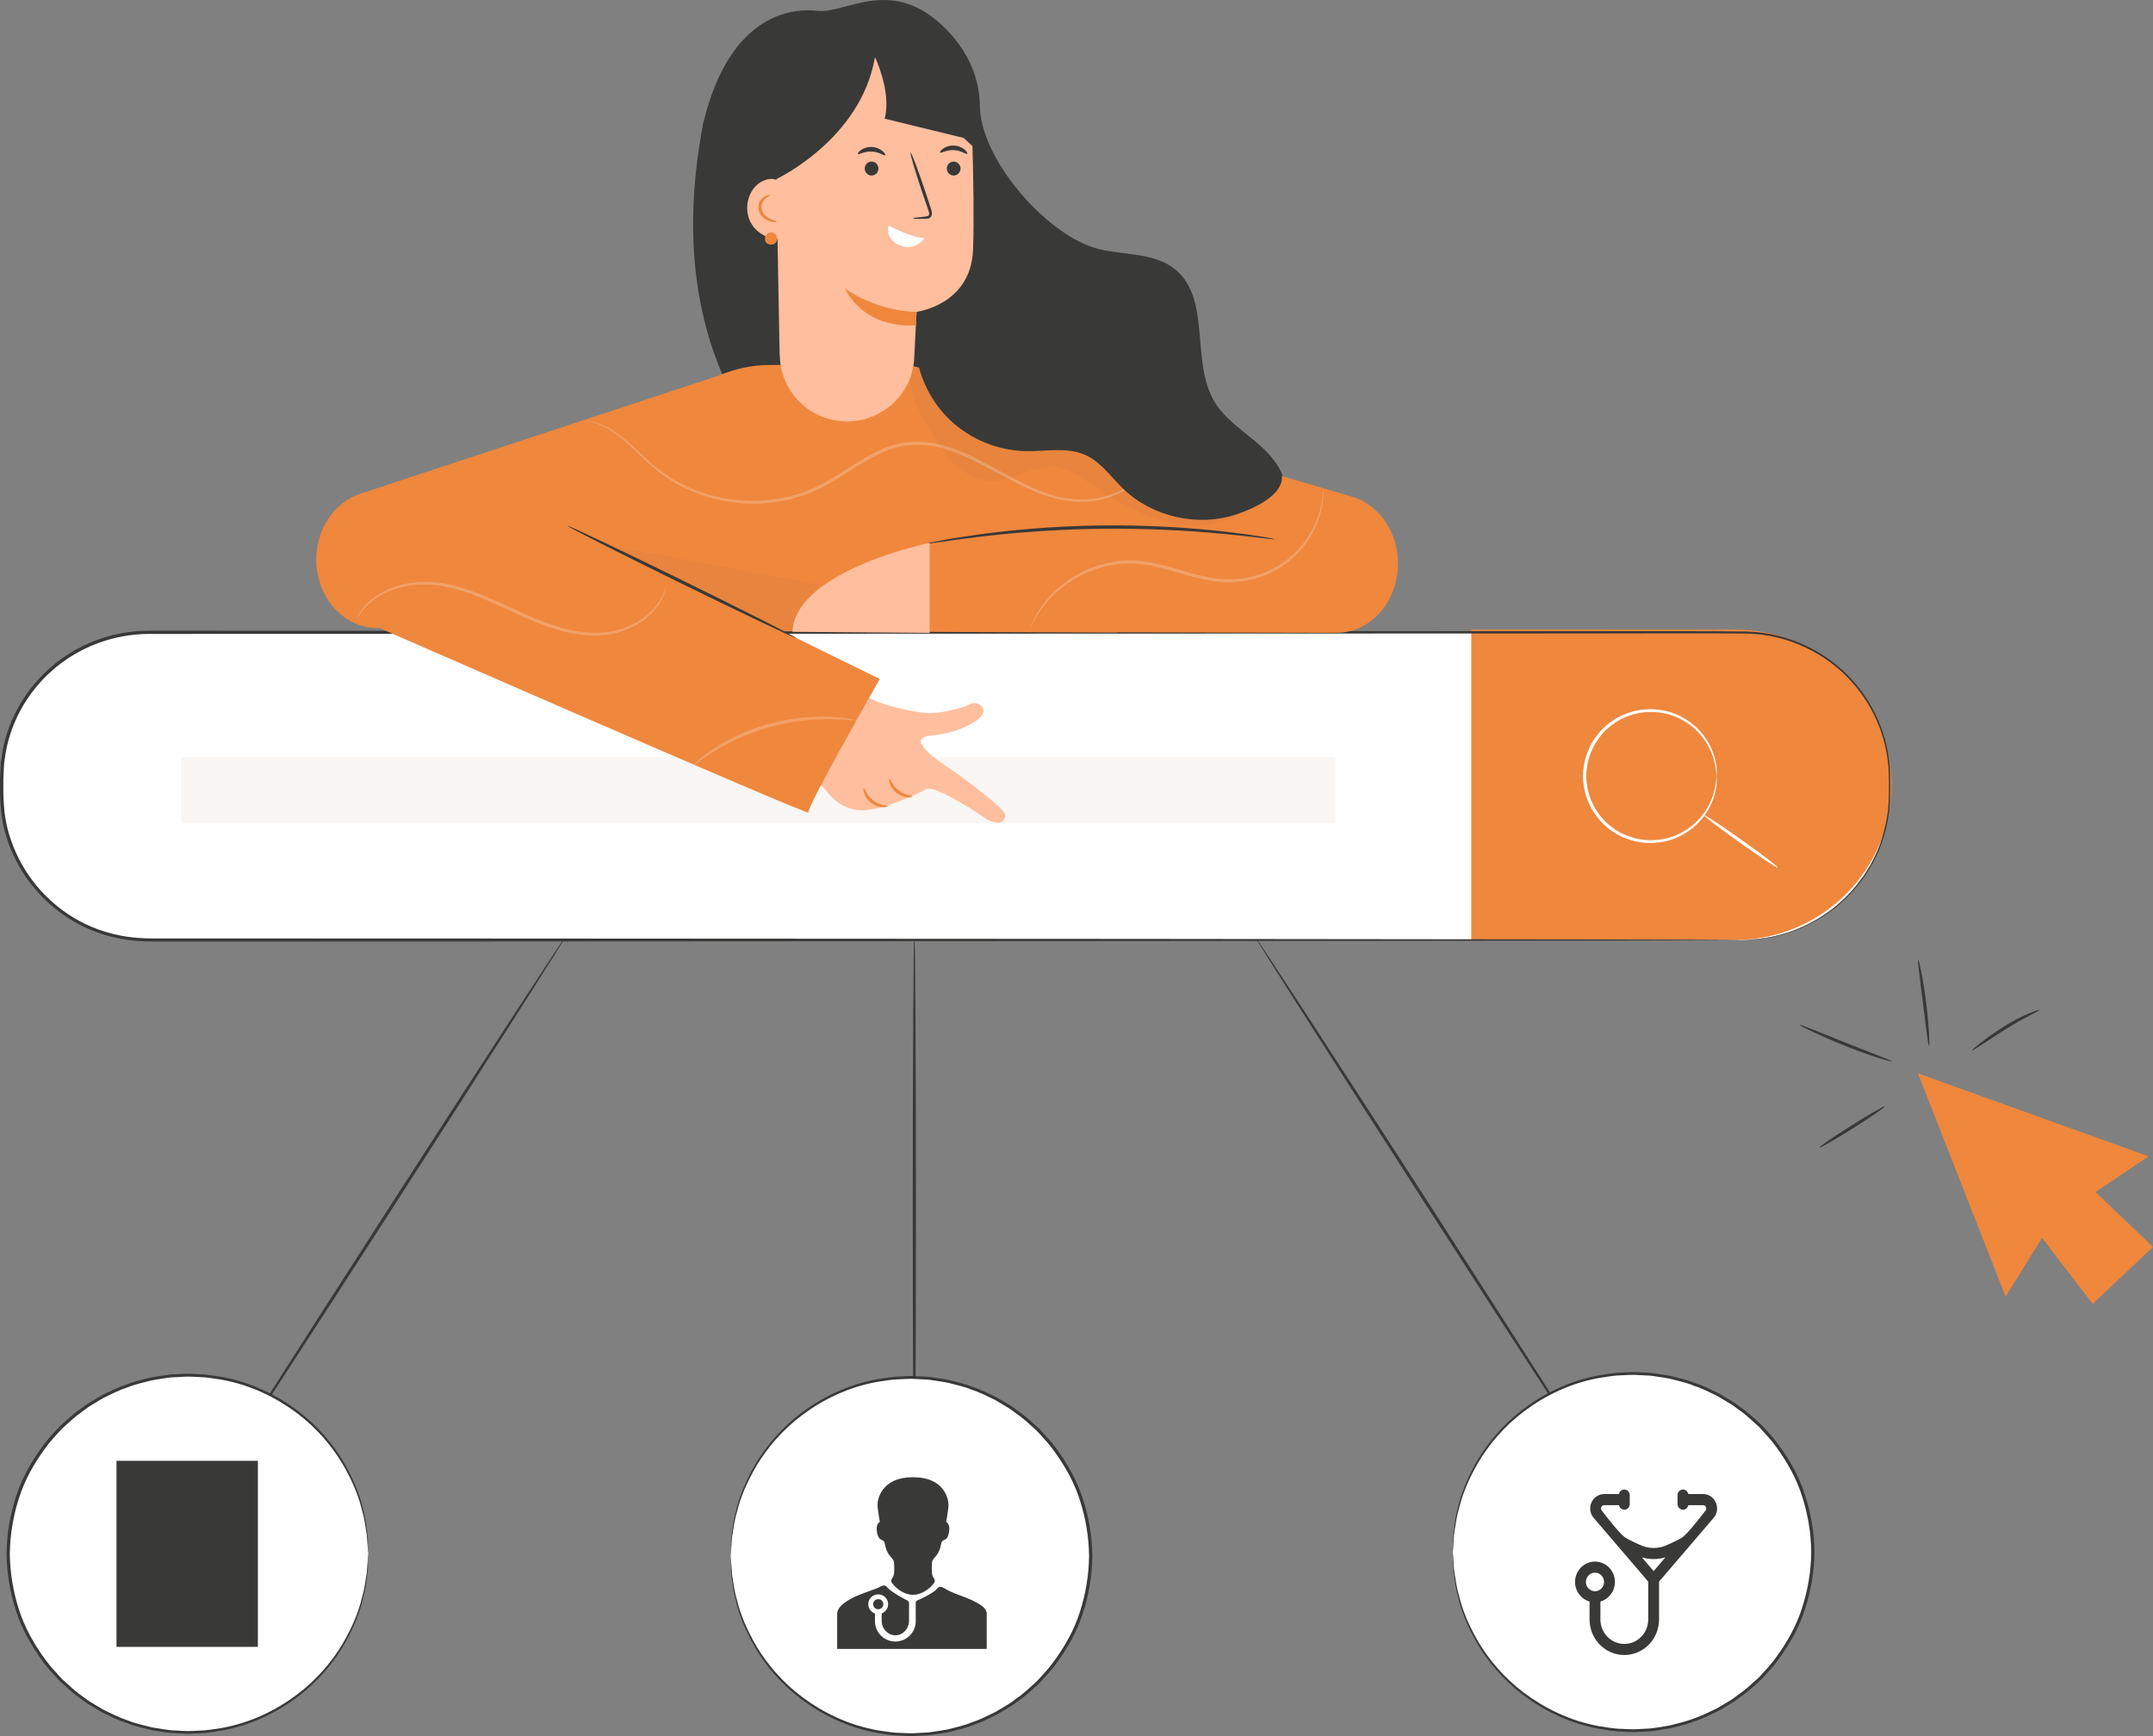 <svg width="186" height="150" viewBox="0 0 186 150" fill="none" xmlns="http://www.w3.org/2000/svg">
<rect x="0" y="0" width="186" height="150" fill="#808080" stroke="none"/>
<g clip-path="url(#clip0_513_585)">
<path d="M165.691 92.734L173.263 112.022L176.417 106.959L180.787 112.658L186.001 107.738L181.033 102.987L185.622 99.91L165.691 92.734Z" fill="#EF873D"/>
<path d="M162.842 95.583C162.885 95.647 161.647 96.499 160.083 97.484C158.52 98.469 157.218 99.216 157.175 99.153C157.132 99.089 158.37 98.236 159.934 97.251C161.502 96.266 162.804 95.52 162.842 95.583Z" fill="#393938"/>
<path d="M163.434 91.701C163.423 91.738 162.959 91.616 162.218 91.383C161.481 91.15 160.467 90.79 159.373 90.351C158.274 89.911 157.298 89.477 156.599 89.148C155.9 88.82 155.473 88.598 155.489 88.566C155.505 88.529 155.958 88.688 156.679 88.974C157.495 89.302 158.44 89.678 159.48 90.102C160.526 90.515 161.47 90.885 162.287 91.209C163.002 91.479 163.445 91.664 163.434 91.701Z" fill="#393938"/>
<path d="M165.712 82.942C165.75 82.936 165.856 83.339 165.99 84.006C166.123 84.668 166.273 85.595 166.401 86.617C166.529 87.644 166.609 88.576 166.651 89.249C166.689 89.927 166.689 90.345 166.646 90.345C166.566 90.351 166.385 88.693 166.123 86.649C165.872 84.61 165.638 82.957 165.712 82.942Z" fill="#393938"/>
<path d="M176.193 87.258C176.225 87.337 174.822 87.936 173.247 88.937C171.668 89.938 170.419 90.817 170.371 90.748C170.35 90.716 170.638 90.467 171.124 90.086C171.615 89.71 172.298 89.201 173.103 88.704C174.699 87.687 176.172 87.194 176.193 87.258Z" fill="#393938"/>
<path d="M138.152 127.073C138.088 127.116 131.386 116.826 123.184 104.094C114.977 91.357 108.382 81.008 108.446 80.966C108.51 80.924 115.212 91.214 123.419 103.946C131.615 116.677 138.216 127.031 138.152 127.073Z" fill="#393938"/>
<path d="M141.061 149.539C149.651 149.539 156.615 142.627 156.615 134.101C156.615 125.575 149.651 118.663 141.061 118.663C132.47 118.663 125.506 125.575 125.506 134.101C125.506 142.627 132.47 149.539 141.061 149.539Z" fill="white"/>
<path d="M125.505 134.101C125.505 134.101 125.5 134.017 125.505 133.852C125.511 133.672 125.521 133.429 125.527 133.116C125.532 132.952 125.537 132.772 125.548 132.576C125.564 132.375 125.607 132.163 125.633 131.925C125.703 131.453 125.761 130.913 125.938 130.32C126.199 129.118 126.754 127.693 127.634 126.178C128.526 124.674 129.817 123.096 131.588 121.751C133.349 120.422 135.585 119.288 138.168 118.822C138.813 118.727 139.47 118.594 140.148 118.589C140.484 118.579 140.825 118.541 141.167 118.547C141.508 118.563 141.855 118.579 142.202 118.594C142.554 118.6 142.901 118.647 143.248 118.706C143.595 118.764 143.952 118.801 144.304 118.875C144.998 119.061 145.713 119.198 146.396 119.479C147.1 119.701 147.762 120.046 148.445 120.369C148.776 120.549 149.096 120.755 149.422 120.946C149.758 121.131 150.062 121.359 150.371 121.592C151.012 122.026 151.567 122.566 152.154 123.091C152.682 123.668 153.237 124.235 153.696 124.891C154.63 126.178 155.446 127.608 155.942 129.181C156.455 130.744 156.732 132.407 156.753 134.096C156.732 135.785 156.455 137.448 155.942 139.011C155.446 140.584 154.63 142.014 153.696 143.301C153.242 143.957 152.687 144.524 152.154 145.106C151.567 145.631 151.012 146.171 150.371 146.605C150.062 146.838 149.758 147.066 149.422 147.251C149.091 147.442 148.776 147.649 148.445 147.829C147.762 148.152 147.1 148.496 146.396 148.718C145.713 148.999 144.998 149.137 144.304 149.322C143.952 149.391 143.6 149.433 143.248 149.492C142.901 149.55 142.549 149.598 142.202 149.603C141.855 149.619 141.508 149.635 141.167 149.65C140.825 149.656 140.484 149.624 140.148 149.608C139.47 149.603 138.813 149.47 138.168 149.375C135.585 148.909 133.355 147.776 131.588 146.446C129.822 145.106 128.526 143.528 127.634 142.019C126.754 140.504 126.199 139.08 125.938 137.877C125.767 137.284 125.703 136.739 125.633 136.273C125.601 136.04 125.564 135.822 125.548 135.627C125.543 135.431 125.532 135.245 125.527 135.086C125.516 134.774 125.511 134.53 125.505 134.35C125.5 134.186 125.505 134.101 125.505 134.101C125.505 134.101 125.521 134.186 125.532 134.35C125.543 134.525 125.559 134.769 125.585 135.081C125.596 135.245 125.607 135.425 125.617 135.621C125.639 135.817 125.681 136.034 125.719 136.267C125.793 136.733 125.863 137.274 126.044 137.856C126.322 139.048 126.882 140.451 127.768 141.945C128.664 143.428 129.95 144.979 131.706 146.293C133.456 147.596 135.66 148.702 138.205 149.153C138.846 149.243 139.491 149.375 140.158 149.375C140.489 149.386 140.825 149.417 141.167 149.412C141.503 149.396 141.844 149.375 142.186 149.359C142.533 149.354 142.874 149.306 143.216 149.248C143.557 149.19 143.909 149.153 144.256 149.078C144.939 148.893 145.644 148.755 146.316 148.48C147.01 148.258 147.661 147.919 148.328 147.601C148.653 147.426 148.968 147.22 149.288 147.029C149.619 146.849 149.918 146.621 150.217 146.393C150.841 145.964 151.391 145.43 151.967 144.916C152.485 144.344 153.029 143.788 153.477 143.142C154.395 141.876 155.195 140.472 155.681 138.926C156.182 137.39 156.455 135.759 156.476 134.096C156.455 132.438 156.182 130.807 155.681 129.271C155.195 127.725 154.395 126.321 153.477 125.056C153.029 124.41 152.485 123.853 151.967 123.281C151.391 122.768 150.846 122.233 150.217 121.804C149.918 121.576 149.614 121.348 149.288 121.168C148.968 120.978 148.653 120.776 148.328 120.596C147.661 120.279 147.01 119.94 146.316 119.717C145.644 119.437 144.939 119.304 144.262 119.119C143.915 119.05 143.568 119.008 143.221 118.949C142.88 118.891 142.533 118.843 142.191 118.838C141.85 118.822 141.508 118.801 141.172 118.785C140.836 118.78 140.5 118.812 140.164 118.822C139.497 118.827 138.851 118.955 138.211 119.045C135.665 119.489 133.456 120.602 131.711 121.904C129.956 123.218 128.67 124.77 127.773 126.253C126.887 127.741 126.322 129.149 126.044 130.341C125.863 130.929 125.793 131.469 125.719 131.93C125.681 132.163 125.639 132.375 125.617 132.576C125.607 132.772 125.596 132.952 125.585 133.116C125.564 133.429 125.548 133.672 125.532 133.847C125.521 134.017 125.505 134.101 125.505 134.101Z" fill="#393938"/>
<path d="M78.99 128.106C78.916 128.106 78.852 117.477 78.852 104.364C78.852 91.251 78.916 80.622 78.99 80.622C79.065 80.622 79.129 91.251 79.129 104.364C79.129 117.477 79.07 128.106 78.99 128.106Z" fill="#393938"/>
<path d="M78.676 149.884C87.266 149.884 94.231 142.972 94.231 134.446C94.231 125.919 87.266 119.008 78.676 119.008C70.085 119.008 63.121 125.919 63.121 134.446C63.121 142.972 70.085 149.884 78.676 149.884Z" fill="white"/>
<path d="M63.12 134.446C63.12 134.446 63.115 134.361 63.12 134.197C63.126 134.017 63.136 133.773 63.142 133.46C63.147 133.296 63.153 133.116 63.163 132.92C63.179 132.719 63.222 132.507 63.249 132.269C63.318 131.797 63.377 131.257 63.553 130.664C63.814 129.462 64.369 128.037 65.25 126.523C66.141 125.019 67.432 123.44 69.204 122.095C70.965 120.766 73.2 119.632 75.783 119.166C76.429 119.071 77.085 118.939 77.763 118.933C78.099 118.923 78.44 118.886 78.782 118.891C79.124 118.907 79.47 118.923 79.817 118.939C80.169 118.944 80.516 118.992 80.863 119.05C81.21 119.108 81.567 119.145 81.92 119.219C82.613 119.405 83.328 119.542 84.011 119.823C84.716 120.046 85.377 120.39 86.06 120.713C86.391 120.893 86.711 121.099 87.037 121.29C87.373 121.475 87.677 121.703 87.987 121.936C88.627 122.371 89.182 122.911 89.769 123.435C90.297 124.012 90.852 124.579 91.311 125.236C92.245 126.523 93.061 127.953 93.558 129.525C94.07 131.088 94.347 132.751 94.369 134.44C94.347 136.13 94.07 137.793 93.558 139.355C93.061 140.928 92.245 142.358 91.311 143.645C90.858 144.301 90.302 144.868 89.769 145.451C89.182 145.975 88.627 146.515 87.987 146.949C87.677 147.183 87.373 147.41 87.037 147.596C86.706 147.786 86.391 147.993 86.06 148.173C85.377 148.496 84.716 148.84 84.011 149.063C83.328 149.343 82.613 149.481 81.92 149.666C81.567 149.735 81.215 149.778 80.863 149.836C80.516 149.894 80.164 149.942 79.817 149.947C79.47 149.963 79.124 149.979 78.782 150C78.44 150.005 78.099 149.968 77.763 149.958C77.085 149.952 76.429 149.82 75.783 149.725C73.2 149.259 70.97 148.125 69.204 146.796C67.437 145.456 66.141 143.878 65.25 142.368C64.369 140.854 63.814 139.429 63.553 138.227C63.382 137.634 63.318 137.088 63.249 136.622C63.217 136.389 63.179 136.172 63.163 135.976C63.158 135.78 63.147 135.595 63.142 135.436C63.131 135.123 63.126 134.88 63.12 134.7C63.115 134.53 63.12 134.446 63.12 134.446C63.12 134.446 63.136 134.53 63.147 134.694C63.158 134.869 63.174 135.113 63.201 135.425C63.211 135.589 63.222 135.77 63.233 135.965C63.254 136.161 63.297 136.379 63.334 136.612C63.409 137.078 63.478 137.618 63.66 138.2C63.937 139.392 64.497 140.795 65.383 142.289C66.279 143.772 67.566 145.324 69.321 146.637C71.071 147.94 73.275 149.047 75.82 149.497C76.461 149.587 77.106 149.719 77.773 149.719C78.104 149.73 78.44 149.762 78.782 149.756C79.118 149.741 79.46 149.719 79.801 149.703C80.148 149.698 80.49 149.65 80.831 149.592C81.172 149.534 81.525 149.497 81.871 149.423C82.555 149.237 83.259 149.1 83.926 148.824C84.62 148.602 85.271 148.263 85.938 147.945C86.263 147.77 86.578 147.564 86.898 147.373C87.229 147.193 87.528 146.965 87.827 146.738C88.456 146.309 89.001 145.774 89.577 145.26C90.094 144.688 90.639 144.132 91.087 143.486C92.005 142.22 92.805 140.817 93.291 139.27C93.792 137.734 94.064 136.103 94.086 134.44C94.064 132.783 93.792 131.151 93.291 129.616C92.805 128.069 92.005 126.666 91.087 125.4C90.639 124.754 90.094 124.198 89.577 123.626C89.001 123.112 88.456 122.577 87.827 122.148C87.528 121.92 87.224 121.693 86.898 121.513C86.578 121.322 86.263 121.121 85.938 120.941C85.271 120.623 84.62 120.284 83.926 120.061C83.254 119.781 82.549 119.648 81.871 119.463C81.525 119.394 81.178 119.352 80.831 119.294C80.49 119.235 80.143 119.188 79.801 119.182C79.46 119.166 79.118 119.145 78.782 119.129C78.446 119.124 78.11 119.156 77.773 119.166C77.106 119.172 76.461 119.299 75.82 119.389C73.275 119.834 71.066 120.946 69.321 122.249C67.566 123.562 66.279 125.114 65.383 126.597C64.497 128.085 63.932 129.494 63.654 130.685C63.473 131.273 63.403 131.813 63.329 132.274C63.291 132.507 63.249 132.719 63.227 132.92C63.217 133.116 63.206 133.296 63.195 133.46C63.174 133.773 63.158 134.017 63.142 134.191C63.131 134.361 63.12 134.446 63.12 134.446Z" fill="#393938"/>
<path d="M18.779 127.614C18.715 127.571 25.412 117.064 33.736 104.142C42.066 91.219 48.864 80.775 48.928 80.818C48.992 80.86 42.295 91.368 33.971 104.29C25.646 117.212 18.848 127.651 18.779 127.614Z" fill="#393938"/>
<path d="M16.26 149.688C24.85 149.688 31.814 142.776 31.814 134.25C31.814 125.723 24.85 118.812 16.26 118.812C7.669 118.812 0.705 125.723 0.705 134.25C0.705 142.776 7.669 149.688 16.26 149.688Z" fill="white"/>
<path d="M31.814 134.25C31.814 134.25 31.799 134.165 31.788 134.001C31.777 133.826 31.761 133.582 31.735 133.27C31.724 133.106 31.713 132.926 31.703 132.73C31.681 132.534 31.638 132.317 31.601 132.083C31.526 131.617 31.457 131.077 31.276 130.495C30.998 129.303 30.438 127.9 29.547 126.406C28.65 124.923 27.364 123.372 25.609 122.058C23.858 120.755 21.655 119.648 19.109 119.198C18.469 119.108 17.823 118.981 17.156 118.976C16.826 118.965 16.489 118.933 16.148 118.939C15.812 118.955 15.47 118.976 15.129 118.992C14.782 118.997 14.44 119.045 14.099 119.103C13.757 119.161 13.405 119.198 13.063 119.272C12.38 119.458 11.676 119.595 11.009 119.871C10.315 120.093 9.664 120.432 8.997 120.75C8.672 120.925 8.357 121.131 8.037 121.322C7.706 121.502 7.407 121.73 7.108 121.957C6.484 122.386 5.935 122.921 5.358 123.435C4.841 124.007 4.296 124.563 3.848 125.209C2.93 126.475 2.13 127.878 1.644 129.425C1.143 130.961 0.871 132.592 0.849 134.25C0.871 135.913 1.143 137.544 1.644 139.08C2.13 140.626 2.93 142.029 3.848 143.295C4.296 143.941 4.841 144.497 5.358 145.069C5.935 145.583 6.479 146.118 7.108 146.547C7.407 146.775 7.711 147.002 8.037 147.183C8.357 147.373 8.672 147.574 8.997 147.754C9.664 148.072 10.315 148.411 11.009 148.634C11.681 148.914 12.386 149.052 13.063 149.232C13.41 149.301 13.757 149.343 14.104 149.402C14.446 149.46 14.792 149.507 15.134 149.513C15.475 149.529 15.817 149.55 16.153 149.566C16.489 149.571 16.826 149.539 17.162 149.529C17.829 149.523 18.474 149.396 19.115 149.306C21.66 148.856 23.869 147.749 25.614 146.446C27.37 145.133 28.656 143.581 29.552 142.098C30.438 140.61 31.003 139.201 31.276 138.01C31.457 137.422 31.526 136.882 31.601 136.421C31.638 136.188 31.681 135.976 31.703 135.775C31.713 135.579 31.724 135.399 31.735 135.235C31.756 134.922 31.772 134.679 31.788 134.504C31.804 134.334 31.814 134.25 31.814 134.25C31.814 134.25 31.82 134.334 31.814 134.498C31.809 134.679 31.799 134.922 31.793 135.235C31.788 135.399 31.782 135.579 31.772 135.775C31.756 135.976 31.713 136.188 31.686 136.421C31.617 136.892 31.558 137.432 31.382 138.026C31.121 139.228 30.566 140.652 29.685 142.167C28.794 143.671 27.503 145.249 25.731 146.595C23.971 147.924 21.735 149.057 19.152 149.523C18.506 149.619 17.85 149.751 17.172 149.756C16.836 149.767 16.495 149.804 16.153 149.799C15.812 149.783 15.465 149.767 15.118 149.746C14.766 149.741 14.419 149.693 14.072 149.635C13.725 149.576 13.368 149.539 13.015 149.465C12.322 149.28 11.607 149.142 10.924 148.861C10.219 148.639 9.558 148.295 8.875 147.972C8.544 147.792 8.224 147.585 7.898 147.394C7.562 147.209 7.258 146.981 6.948 146.748C6.308 146.314 5.753 145.774 5.166 145.249C4.638 144.672 4.083 144.106 3.624 143.444C2.69 142.157 1.874 140.727 1.377 139.154C0.865 137.591 0.588 135.928 0.566 134.239C0.588 132.55 0.865 130.887 1.377 129.324C1.874 127.751 2.69 126.321 3.624 125.034C4.078 124.378 4.633 123.811 5.166 123.234C5.753 122.709 6.308 122.169 6.948 121.735C7.258 121.502 7.562 121.274 7.898 121.089C8.229 120.898 8.544 120.692 8.875 120.512C9.558 120.189 10.219 119.844 10.924 119.622C11.607 119.341 12.322 119.204 13.015 119.018C13.368 118.949 13.72 118.907 14.072 118.849C14.419 118.79 14.771 118.743 15.118 118.737C15.465 118.722 15.812 118.706 16.153 118.69C16.495 118.685 16.836 118.716 17.172 118.732C17.85 118.737 18.506 118.87 19.152 118.965C21.735 119.431 23.965 120.565 25.731 121.894C27.498 123.234 28.794 124.812 29.685 126.321C30.571 127.836 31.121 129.261 31.382 130.463C31.553 131.056 31.617 131.602 31.686 132.068C31.718 132.301 31.756 132.518 31.772 132.719C31.777 132.915 31.788 133.1 31.793 133.259C31.804 133.572 31.809 133.815 31.814 133.995C31.82 134.165 31.814 134.25 31.814 134.25Z" fill="#393938"/>
<path d="M22.279 126.215H10.065V142.289H22.279V126.215Z" fill="#393938"/>
<path d="M16.767 128.784C16.767 128.858 15.87 128.922 14.76 128.922C13.65 128.922 12.754 128.858 12.754 128.784C12.754 128.71 13.65 128.646 14.76 128.646C15.87 128.646 16.767 128.705 16.767 128.784Z" fill="#393938"/>
<path d="M20.299 131.04C20.299 131.114 18.501 131.178 16.286 131.178C14.072 131.178 12.273 131.114 12.273 131.04C12.273 130.966 14.066 130.902 16.286 130.902C18.506 130.902 20.299 130.966 20.299 131.04Z" fill="#393938"/>
<path d="M20.299 132.417C20.299 132.491 18.501 132.555 16.286 132.555C14.072 132.555 12.273 132.491 12.273 132.417C12.273 132.343 14.066 132.279 16.286 132.279C18.506 132.279 20.299 132.343 20.299 132.417Z" fill="#393938"/>
<path d="M20.299 133.789C20.299 133.863 18.501 133.927 16.286 133.927C14.072 133.927 12.273 133.863 12.273 133.789C12.273 133.715 14.066 133.651 16.286 133.651C18.506 133.651 20.299 133.715 20.299 133.789Z" fill="#393938"/>
<path d="M20.299 135.166C20.299 135.24 18.501 135.303 16.286 135.303C14.072 135.303 12.273 135.24 12.273 135.166C12.273 135.092 14.066 135.028 16.286 135.028C18.506 135.028 20.299 135.092 20.299 135.166Z" fill="#393938"/>
<path d="M20.299 136.537C20.299 136.612 18.501 136.675 16.286 136.675C14.072 136.675 12.273 136.612 12.273 136.537C12.273 136.463 14.066 136.4 16.286 136.4C18.506 136.4 20.299 136.463 20.299 136.537Z" fill="#393938"/>
<path d="M20.299 137.914C20.299 137.989 18.501 138.052 16.286 138.052C14.072 138.052 12.273 137.989 12.273 137.914C12.273 137.84 14.066 137.777 16.286 137.777C18.506 137.777 20.299 137.84 20.299 137.914Z" fill="#393938"/>
<path d="M20.299 139.286C20.299 139.36 18.501 139.424 16.286 139.424C14.072 139.424 12.273 139.36 12.273 139.286C12.273 139.212 14.066 139.148 16.286 139.148C18.506 139.148 20.299 139.212 20.299 139.286Z" fill="#393938"/>
<path d="M150.542 81.21H12.833C5.822 81.21 0.139 75.569 0.139 68.61V67.228C0.139 60.269 5.822 54.629 12.833 54.629H150.542C157.553 54.629 163.236 60.269 163.236 67.228V68.61C163.236 75.569 157.553 81.21 150.542 81.21Z" fill="white"/>
<path d="M127.105 54.391V81.21H149.891C157.356 81.21 163.402 75.204 163.402 67.8C163.402 60.391 157.35 54.391 149.891 54.391H127.105Z" fill="#EF873D"/>
<path d="M148.306 67.059C148.268 67.064 148.3 66.555 148.076 65.687C147.852 64.84 147.281 63.595 145.995 62.631C145.36 62.16 144.56 61.763 143.636 61.604C142.719 61.45 141.689 61.482 140.707 61.853C140.211 62.022 139.736 62.282 139.298 62.61C138.855 62.928 138.455 63.325 138.124 63.786C137.441 64.691 137.052 65.851 137.041 67.053C137.052 68.25 137.436 69.415 138.124 70.321C138.455 70.782 138.855 71.179 139.298 71.497C139.736 71.825 140.211 72.079 140.707 72.254C141.689 72.625 142.724 72.657 143.636 72.503C144.56 72.344 145.36 71.947 145.995 71.476C147.281 70.517 147.852 69.267 148.076 68.42C148.3 67.562 148.274 67.053 148.306 67.059C148.306 67.059 148.375 67.567 148.178 68.451C147.98 69.325 147.425 70.618 146.112 71.634C145.461 72.132 144.634 72.556 143.674 72.731C142.724 72.9 141.641 72.879 140.611 72.492C140.093 72.318 139.592 72.047 139.133 71.709C138.669 71.375 138.242 70.962 137.895 70.48C137.174 69.532 136.764 68.308 136.753 67.053C136.764 65.798 137.174 64.575 137.895 63.627C138.242 63.145 138.669 62.732 139.133 62.398C139.592 62.059 140.093 61.789 140.611 61.614C141.641 61.233 142.719 61.206 143.674 61.376C144.634 61.551 145.461 61.974 146.112 62.472C147.425 63.489 147.985 64.781 148.183 65.655C148.38 66.55 148.306 67.059 148.306 67.059Z" fill="white"/>
<path d="M153.604 74.976C153.562 75.04 152.089 74.065 150.317 72.81C148.546 71.55 147.148 70.48 147.19 70.416C147.233 70.353 148.706 71.322 150.477 72.582C152.249 73.843 153.652 74.913 153.604 74.976Z" fill="white"/>
<path d="M115.355 65.433H15.65V71.121H115.355V65.433Z" fill="#F9F6F4"/>
<path d="M150.542 81.21C150.542 81.21 150.857 81.183 151.465 81.151C151.769 81.151 152.148 81.083 152.591 81.014C153.039 80.966 153.546 80.818 154.122 80.669C155.254 80.32 156.636 79.753 158.034 78.721C158.21 78.593 158.386 78.461 158.562 78.323C158.733 78.18 158.898 78.021 159.074 77.863C159.432 77.561 159.752 77.201 160.088 76.83C160.435 76.47 160.707 76.03 161.038 75.617C161.177 75.389 161.315 75.162 161.459 74.928L161.673 74.579L161.854 74.203C162.383 73.213 162.729 72.069 162.975 70.856C163.023 70.549 163.071 70.236 163.119 69.924C163.135 69.606 163.151 69.283 163.172 68.96C163.199 68.308 163.194 67.636 163.172 66.958C163.135 64.246 162.105 61.281 159.965 58.908C157.858 56.535 154.587 54.83 150.947 54.74C147.308 54.703 143.445 54.735 139.4 54.729C107.01 54.74 62.272 54.756 12.855 54.772C9.792 54.777 6.782 55.921 4.525 57.918C2.263 59.898 0.752 62.689 0.406 65.629C0.331 65.994 0.342 66.365 0.315 66.73C0.288 67.096 0.283 67.466 0.288 67.842C0.278 68.589 0.31 69.32 0.379 70.051C0.528 71.513 0.987 72.927 1.644 74.224C2.967 76.819 5.197 78.916 7.849 80.05C9.173 80.617 10.587 80.945 12.012 81.04C12.721 81.093 13.442 81.083 14.162 81.083C14.882 81.083 15.597 81.083 16.312 81.083C19.173 81.083 22.006 81.083 24.808 81.083C30.41 81.083 35.901 81.088 41.253 81.088C62.667 81.098 81.952 81.109 98.141 81.12C114.331 81.135 127.437 81.151 136.497 81.162C141.022 81.173 144.539 81.183 146.924 81.189C148.114 81.194 149.021 81.199 149.635 81.204C150.232 81.204 150.542 81.21 150.542 81.21C150.542 81.21 150.227 81.22 149.619 81.225C149.005 81.231 148.098 81.231 146.908 81.241C144.523 81.247 141.006 81.257 136.481 81.268C127.42 81.278 114.32 81.294 98.125 81.31C81.93 81.321 62.646 81.326 41.237 81.342C35.885 81.342 30.4 81.347 24.791 81.347C21.99 81.347 19.157 81.347 16.297 81.347C15.581 81.347 14.866 81.347 14.146 81.347C13.426 81.347 12.711 81.358 11.98 81.305C10.528 81.21 9.082 80.871 7.727 80.293C5.016 79.134 2.737 76.989 1.382 74.341C0.71 73.017 0.246 71.571 0.091 70.077C0.021 69.331 -0.011 68.579 5.84535e-05 67.837C-0.005 67.466 5.84533e-05 67.09 0.027 66.714C0.053 66.338 0.043 65.962 0.117 65.586C0.475 62.584 2.017 59.729 4.328 57.706C6.627 55.667 9.712 54.496 12.839 54.491C62.251 54.507 106.989 54.523 139.384 54.533C143.434 54.544 147.287 54.518 150.937 54.565C154.629 54.666 157.938 56.403 160.067 58.807C162.222 61.212 163.258 64.22 163.29 66.958C163.311 67.647 163.311 68.308 163.284 68.965C163.268 69.293 163.247 69.617 163.231 69.94C163.183 70.257 163.135 70.57 163.087 70.882C162.841 72.106 162.484 73.26 161.945 74.256C161.881 74.383 161.822 74.51 161.758 74.632L161.539 74.987C161.395 75.22 161.251 75.453 161.113 75.681C160.782 76.099 160.504 76.538 160.152 76.899C159.816 77.269 159.49 77.629 159.128 77.931C158.951 78.085 158.786 78.244 158.61 78.392C158.428 78.525 158.247 78.657 158.071 78.789C156.657 79.817 155.27 80.383 154.128 80.722C153.546 80.865 153.039 81.014 152.591 81.056C152.143 81.125 151.769 81.183 151.46 81.183C150.857 81.204 150.542 81.21 150.542 81.21Z" fill="#393938"/>
<path d="M79.881 64.686C79.396 64.125 79.348 63.648 80.436 63.553C82.843 63.336 84.62 62.292 84.897 61.688C85.175 61.085 84.412 60.497 83.761 60.857C83.232 61.148 82.197 61.376 81.418 61.514C80.772 61.63 80.111 61.641 79.465 61.54C78.905 61.455 78.414 61.36 77.971 61.265C77.971 61.265 75.426 60.719 74.321 59.867L68.932 65.581L71.461 68.414C71.461 68.414 72.667 70.204 74.833 69.993C77 69.781 79.919 68.234 79.919 68.234C80.314 67.636 83.803 69.77 84.929 70.57C86.039 71.364 86.882 71.168 86.84 70.4C86.813 69.876 83.43 67.339 82.299 66.577C81.685 66.169 80.463 65.364 79.881 64.686Z" fill="#FFBE9D"/>
<path d="M76.711 69.654C76.717 69.685 76.556 69.754 76.279 69.749C76.002 69.744 75.617 69.638 75.276 69.378C74.934 69.124 74.726 68.78 74.646 68.52C74.561 68.255 74.588 68.086 74.62 68.081C74.694 68.065 74.828 68.711 75.447 69.156C76.044 69.627 76.706 69.574 76.711 69.654Z" fill="#EF873D"/>
<path d="M78.846 68.817C78.851 68.849 78.691 68.907 78.424 68.891C78.163 68.875 77.795 68.764 77.475 68.515C77.154 68.266 76.952 67.943 76.872 67.689C76.792 67.44 76.808 67.27 76.84 67.265C76.914 67.249 77.058 67.858 77.64 68.293C78.216 68.753 78.846 68.737 78.846 68.817Z" fill="#EF873D"/>
<path d="M84.658 9.363C84.882 14.056 90.65 20.485 94.941 21.523C97.198 22.069 99.791 21.814 101.579 23.319C104.642 25.898 102.849 31.241 104.919 34.705C106.189 36.834 108.713 37.877 110.143 39.895C112.518 43.253 110.922 48.326 107.683 50.826C104.444 53.326 100.122 53.803 96.061 53.702C87.123 53.474 77.972 50.651 71.515 44.365C68.479 41.41 56.606 32.295 60.747 10.682" fill="#393938"/>
<path d="M116.909 42.947L82.934 32.937C80.117 31.751 77.987 31.459 77.987 31.459L66.515 31.534C64.957 31.534 63.489 31.867 62.113 32.444L31.19 42.639C28.901 43.36 27.321 45.69 27.321 48.343C27.321 51.616 29.696 54.264 32.625 54.264H46.905C46.862 54.397 46.841 54.471 46.841 54.471L96.509 54.656C96.509 54.651 96.509 54.645 96.509 54.635L115.468 54.677C118.398 54.677 120.772 51.997 120.772 48.698C120.783 46.023 119.198 43.672 116.909 42.947Z" fill="#EF873D"/>
<path d="M110.1 46.589C110.1 46.6 109.993 46.595 109.79 46.574C109.561 46.547 109.273 46.515 108.915 46.473C108.158 46.377 107.058 46.256 105.698 46.129C102.976 45.864 99.209 45.631 95.041 45.684C90.874 45.742 87.107 46.07 84.396 46.404C83.041 46.568 81.947 46.722 81.189 46.833C80.837 46.881 80.549 46.923 80.319 46.955C80.122 46.981 80.015 46.987 80.01 46.976C80.01 46.965 80.111 46.939 80.309 46.897C80.538 46.849 80.821 46.796 81.173 46.722C81.925 46.574 83.019 46.393 84.375 46.203C87.085 45.822 90.858 45.456 95.041 45.398C99.22 45.345 103.003 45.61 105.724 45.922C107.085 46.076 108.184 46.229 108.937 46.356C109.289 46.415 109.577 46.468 109.806 46.505C109.999 46.558 110.105 46.579 110.1 46.589Z" fill="#393938"/>
<g opacity="0.6">
<g opacity="0.6">
<path opacity="0.6" d="M102.128 38.396C102.133 38.402 102.101 38.439 102.032 38.508C101.952 38.592 101.856 38.693 101.733 38.82C101.466 39.09 101.071 39.487 100.532 39.975C99.993 40.462 99.321 41.039 98.467 41.627C97.613 42.199 96.567 42.797 95.292 43.126C94.028 43.481 92.533 43.444 91.045 43.041C89.551 42.644 88.078 41.897 86.573 41.081C85.063 40.287 83.505 39.36 81.733 38.831C79.983 38.253 77.977 38.275 76.2 39.111C74.412 39.911 72.891 41.129 71.226 42.008C70.816 42.236 70.378 42.411 69.957 42.601C69.519 42.755 69.092 42.925 68.654 43.03C67.785 43.285 66.899 43.412 66.04 43.48C62.566 43.73 59.46 42.607 57.347 41.108C56.28 40.351 55.469 39.493 54.722 38.794C53.98 38.084 53.303 37.523 52.689 37.147C51.451 36.389 50.587 36.421 50.608 36.373C50.608 36.373 50.811 36.368 51.189 36.442C51.568 36.511 52.118 36.686 52.748 37.056C53.377 37.427 54.076 37.983 54.829 38.688C55.586 39.381 56.403 40.224 57.459 40.954C59.556 42.411 62.609 43.491 66.018 43.232C66.862 43.163 67.731 43.036 68.58 42.782C69.012 42.675 69.428 42.506 69.855 42.358C70.266 42.172 70.693 41.998 71.093 41.775C72.726 40.912 74.247 39.683 76.082 38.862C77.907 37.994 80.026 37.978 81.808 38.571C83.622 39.122 85.186 40.059 86.69 40.859C88.19 41.68 89.641 42.421 91.098 42.824C92.549 43.226 93.99 43.269 95.234 42.94C96.482 42.633 97.517 42.056 98.366 41.5C99.22 40.933 99.897 40.367 100.447 39.895C100.991 39.424 101.402 39.037 101.679 38.778C101.808 38.656 101.914 38.56 102 38.486C102.085 38.423 102.128 38.391 102.128 38.396Z" fill="white"/>
</g>
</g>
<g opacity="0.2">
<path opacity="0.2" d="M49.333 46.52L70.811 50.54L68.329 54.549L67.678 54.56L49.333 46.52Z" fill="#393938"/>
</g>
<g opacity="0.6">
<g opacity="0.6">
<path opacity="0.6" d="M114.342 42.31C114.353 42.31 114.353 42.421 114.353 42.639C114.348 42.85 114.326 43.168 114.257 43.571C114.124 44.37 113.793 45.541 112.966 46.759C112.149 47.972 110.773 49.206 108.91 49.846C107.987 50.169 106.957 50.35 105.89 50.318C104.823 50.275 103.74 50.037 102.667 49.735C101.589 49.433 100.559 49.1 99.54 48.898C98.521 48.681 97.518 48.639 96.573 48.745C94.679 48.973 93.078 49.751 91.942 50.625C90.778 51.488 90.074 52.447 89.642 53.119C89.54 53.289 89.45 53.443 89.364 53.58C89.3 53.713 89.241 53.829 89.188 53.93C89.092 54.12 89.033 54.216 89.028 54.216C89.017 54.21 89.06 54.105 89.14 53.908C89.188 53.803 89.236 53.681 89.295 53.543C89.375 53.4 89.46 53.241 89.551 53.066C89.957 52.367 90.656 51.372 91.824 50.471C92.966 49.56 94.594 48.74 96.546 48.491C97.518 48.369 98.564 48.411 99.599 48.634C100.639 48.84 101.68 49.174 102.747 49.47C103.814 49.772 104.871 50.011 105.906 50.053C106.936 50.09 107.939 49.921 108.836 49.613C110.644 49.004 112 47.823 112.811 46.653C113.643 45.477 113.996 44.339 114.161 43.555C114.316 42.76 114.316 42.31 114.342 42.31Z" fill="white"/>
</g>
</g>
<path d="M31.222 53.58C31.222 53.58 70.047 70.581 69.844 70.199C69.641 69.812 76.007 58.664 76.007 58.664L44.551 43.232L31.222 53.58Z" fill="#EF873D"/>
<path d="M49.044 45.435C49.055 45.419 49.338 45.535 49.845 45.769C50.394 46.023 51.115 46.362 51.979 46.77C53.777 47.622 56.253 48.819 58.98 50.159C61.707 51.499 64.172 52.722 65.949 53.623C66.803 54.062 67.507 54.422 68.046 54.703C68.537 54.962 68.809 55.116 68.799 55.132C68.788 55.148 68.505 55.031 67.998 54.798C67.448 54.544 66.728 54.205 65.864 53.797C64.065 52.945 61.589 51.742 58.857 50.408C56.131 49.068 53.665 47.845 51.888 46.944C51.035 46.505 50.33 46.145 49.791 45.864C49.3 45.604 49.034 45.451 49.044 45.435Z" fill="#393938"/>
<g opacity="0.6">
<g opacity="0.6">
<path opacity="0.6" d="M57.566 50.593C57.566 50.593 57.545 51.033 57.203 51.737C56.872 52.436 56.125 53.358 54.887 54.036C54.274 54.369 53.548 54.65 52.731 54.798C51.915 54.947 51.024 54.952 50.106 54.83C48.26 54.597 46.355 53.829 44.445 52.945C42.534 52.055 40.709 51.202 38.938 50.789C38.057 50.577 37.198 50.477 36.392 50.498C35.592 50.519 34.845 50.662 34.199 50.869C32.892 51.282 31.985 51.975 31.488 52.553C30.987 53.125 30.816 53.527 30.784 53.511C30.784 53.511 30.918 53.093 31.403 52.484C31.883 51.875 32.801 51.133 34.135 50.683C34.797 50.461 35.56 50.302 36.387 50.27C37.214 50.238 38.095 50.334 38.996 50.545C40.805 50.953 42.652 51.811 44.562 52.701C46.467 53.586 48.34 54.343 50.144 54.586C51.04 54.714 51.904 54.714 52.694 54.581C53.484 54.449 54.194 54.184 54.797 53.871C56.008 53.236 56.76 52.367 57.107 51.695C57.47 51.012 57.534 50.583 57.566 50.593Z" fill="white"/>
</g>
</g>
<g opacity="0.6">
<g opacity="0.6">
<path opacity="0.6" d="M74.049 62.245C74.044 62.297 73.19 62.154 71.803 62.133C71.109 62.117 70.282 62.16 69.375 62.255C68.468 62.366 67.475 62.546 66.456 62.827C65.442 63.118 64.503 63.478 63.671 63.855C62.843 64.246 62.118 64.638 61.536 65.014C60.368 65.756 59.717 66.317 59.679 66.28C59.669 66.264 59.823 66.116 60.111 65.856C60.4 65.592 60.848 65.247 61.424 64.85C62 64.453 62.721 64.029 63.553 63.621C64.391 63.224 65.341 62.854 66.376 62.557C67.411 62.271 68.42 62.096 69.338 61.996C70.261 61.911 71.099 61.89 71.797 61.932C72.496 61.969 73.062 62.033 73.446 62.107C73.841 62.181 74.055 62.229 74.049 62.245Z" fill="white"/>
</g>
</g>
<g opacity="0.2">
<path opacity="0.2" d="M78.841 31.384C78.201 33.169 79.162 35.086 80.101 36.739C80.752 37.888 81.413 39.048 82.353 39.98C83.292 40.912 84.556 41.595 85.885 41.553C87.63 41.495 89.188 40.218 90.928 40.319C92.112 40.388 93.153 41.081 94.135 41.738C95.837 42.882 97.587 43.994 99.519 44.699C101.45 45.398 103.601 45.663 105.57 45.075C107.539 44.487 109.278 42.946 109.759 40.96" fill="#393938"/>
</g>
<path d="M78.985 30.892C79.075 28.816 79.188 26.941 79.188 26.941C79.188 26.941 83.856 26.358 84.059 21.624C84.262 16.889 83.787 5.995 83.787 5.995L75.185 1.896L65.933 9.295L67.384 31.03C67.592 34.16 70.287 36.553 73.446 36.405C76.455 36.267 78.857 33.873 78.985 30.892Z" fill="#FFBE9D"/>
<path d="M82.982 14.553C82.987 14.887 82.725 15.163 82.4 15.168C82.074 15.173 81.802 14.908 81.797 14.575C81.792 14.241 82.053 13.966 82.379 13.96C82.704 13.95 82.976 14.22 82.982 14.553Z" fill="#393938"/>
<path d="M83.558 13.288C83.483 13.367 83.04 12.996 82.4 12.97C81.759 12.938 81.284 13.267 81.215 13.182C81.183 13.145 81.258 12.996 81.466 12.848C81.669 12.7 82.016 12.557 82.416 12.578C82.816 12.594 83.147 12.764 83.339 12.933C83.531 13.102 83.595 13.251 83.558 13.288Z" fill="#393938"/>
<path d="M75.89 14.553C75.895 14.887 75.634 15.163 75.308 15.168C74.983 15.173 74.71 14.908 74.705 14.575C74.7 14.241 74.961 13.966 75.287 13.96C75.612 13.95 75.884 14.22 75.89 14.553Z" fill="#393938"/>
<path d="M76.466 13.41C76.392 13.489 75.943 13.118 75.303 13.092C74.663 13.06 74.188 13.389 74.118 13.304C74.086 13.267 74.161 13.118 74.369 12.97C74.572 12.822 74.919 12.679 75.319 12.7C75.719 12.716 76.05 12.885 76.242 13.055C76.44 13.224 76.504 13.373 76.466 13.41Z" fill="#393938"/>
<path d="M78.873 18.87C78.873 18.833 79.268 18.775 79.914 18.711C80.079 18.7 80.234 18.669 80.261 18.552C80.303 18.43 80.234 18.24 80.159 18.033C80.01 17.604 79.86 17.159 79.695 16.693C79.055 14.781 78.59 13.214 78.665 13.187C78.74 13.161 79.316 14.691 79.957 16.598C80.111 17.069 80.261 17.519 80.399 17.948C80.458 18.15 80.559 18.377 80.474 18.632C80.426 18.759 80.309 18.849 80.202 18.875C80.095 18.907 80.004 18.902 79.924 18.907C79.279 18.923 78.873 18.912 78.873 18.87Z" fill="#393938"/>
<path d="M76.77 19.526C76.114 19.098 78.574 20.581 79.881 20.559C79.881 20.559 79.097 21.751 77.774 21.211C76.397 20.644 76.77 19.526 76.77 19.526Z" fill="white"/>
<path d="M79.188 26.941C79.188 26.941 76.061 27.031 73.003 24.934C73.003 24.934 74.454 28.382 79.107 28.106L79.188 26.941Z" fill="#EF873D"/>
<path d="M60.922 13.955C60.906 18.049 59.823 28.88 67.347 30.384L67.075 15.47C67.075 15.47 74.358 12.059 75.586 4.963L75.628 5.005C76.093 6.075 76.925 8.379 76.424 10.253L83.243 11.916L84.027 12.631C84.027 12.631 86.455 7.351 81.77 2.558C77.085 -2.235 73.078 1.24 70.57 0.938C68.9 0.736 63.105 0.779 60.746 10.677L60.922 13.955Z" fill="#393938"/>
<path d="M67.261 15.634C66.626 15.242 65.757 15.565 65.255 16.111C64.46 16.969 64.321 18.361 64.93 19.357C65.538 20.353 66.845 20.877 67.982 20.575" fill="#FFBE9D"/>
<path d="M67.112 19.161C67.112 19.193 66.899 19.23 66.568 19.14C66.253 19.055 65.757 18.806 65.57 18.261C65.48 17.996 65.496 17.71 65.597 17.488C65.698 17.265 65.859 17.112 66.003 17.016C66.301 16.826 66.531 16.836 66.536 16.868C66.547 16.91 66.349 16.969 66.125 17.17C65.896 17.36 65.682 17.752 65.832 18.171C65.971 18.589 66.355 18.833 66.632 18.955C66.915 19.082 67.118 19.119 67.112 19.161Z" fill="#EF873D"/>
<path d="M66.488 20.093C66.141 20.173 65.965 20.649 66.173 20.93C66.381 21.216 66.888 21.195 67.075 20.893C67.262 20.591 67.043 20.136 66.696 20.083" fill="#EF873D"/>
<path d="M80.314 54.682V46.902C80.314 46.902 68.676 49.296 68.463 54.586L80.314 54.682Z" fill="#FFBE9D"/>
<path d="M79.103 30.076C79.295 32.444 80.399 34.731 82.144 36.357C83.889 37.983 86.258 38.942 88.649 38.979C90.367 39.011 92.176 38.603 93.745 39.302C95.111 39.906 95.986 41.219 97.058 42.252C99.577 44.672 103.494 45.551 106.818 44.439C108.227 43.968 110.468 42.967 110.73 41.511C110.927 40.404 109.566 39.302 108.766 38.513C107.96 37.718 106.925 37.21 105.9 36.733C97.608 32.867 88.713 30.06 79.567 29.578" fill="#393938"/>
<path d="M75.872 138.167C75.63 138.167 75.434 138.362 75.434 138.603C75.434 138.843 75.63 139.038 75.872 139.038C76.114 139.038 76.311 138.843 76.311 138.603C76.31 138.362 76.114 138.167 75.872 138.167Z" fill="#393938"/>
<path d="M82.836 137.802C82.319 137.617 81.905 137.427 81.57 137.221C81.511 137.181 81.49 137.177 81.438 137.149C81.249 137.045 81.068 137.13 81.016 137.196C81.001 137.214 80.987 137.233 80.972 137.251C80.579 137.707 79.285 138.259 79.285 138.259C79.183 138.287 79.109 138.378 79.109 138.488C79.109 138.488 79.109 138.488 79.109 138.488L79.109 138.488L79.113 140.066C79.113 141.039 78.323 141.83 77.352 141.83C76.379 141.83 75.588 141.039 75.588 140.066V139.406C75.252 139.29 75.011 138.975 75.011 138.603C75.011 138.133 75.395 137.752 75.869 137.752C76.342 137.752 76.726 138.133 76.726 138.603C76.726 138.967 76.496 139.277 76.171 139.398V140.037C76.171 140.726 76.7 141.287 77.351 141.287C78.001 141.287 78.531 140.726 78.531 140.037L78.534 138.498L78.534 138.498C78.534 138.498 78.534 138.498 78.534 138.498L78.534 138.488C78.534 138.488 78.533 138.487 78.533 138.486C78.528 138.388 78.455 138.315 78.374 138.274C78.373 138.274 76.995 137.592 76.591 137.082C76.539 137.016 76.358 136.93 76.169 137.034C75.816 137.227 75.337 137.386 74.731 137.603C72.863 138.271 72.324 138.953 72.324 139.418C72.324 139.882 72.324 142.464 72.324 142.464H78.779H78.788H85.243C85.243 142.464 85.243 139.882 85.243 139.418C85.242 138.953 84.704 138.471 82.836 137.802Z" fill="#393938"/>
<path d="M75.736 132.107C75.832 133.361 76.335 132.82 76.438 133.369C76.642 134.45 77.058 134.491 77.204 134.863C77.237 134.947 77.257 135.347 77.257 135.479C77.257 135.924 77.232 136.16 77.057 136.385C77.017 136.437 76.95 136.604 77.035 136.731C77.423 137.305 78.172 137.788 78.876 137.797C79.579 137.788 80.328 137.305 80.716 136.731C80.802 136.604 80.735 136.437 80.695 136.385C80.52 136.16 80.495 135.924 80.495 135.479C80.495 135.347 80.514 134.947 80.547 134.863C80.693 134.491 81.109 134.45 81.313 133.369C81.417 132.82 81.919 133.361 82.015 132.107C82.015 131.608 81.741 131.483 81.741 131.483C81.741 131.483 81.88 130.744 81.935 130.175C82.003 129.466 81.518 127.635 78.933 127.635C78.924 127.635 78.892 127.635 78.876 127.635C78.859 127.635 78.828 127.635 78.819 127.635C76.234 127.635 75.749 129.466 75.817 130.175C75.871 130.744 76.01 131.483 76.01 131.483C76.01 131.483 75.736 131.608 75.736 132.107Z" fill="#393938"/>
<path d="M148.232 129.815C148.033 129.366 147.609 129.086 147.126 129.086H145.854C145.814 128.863 145.624 128.694 145.394 128.694C145.135 128.694 144.925 128.908 144.925 129.173V129.958C144.925 130.222 145.135 130.436 145.394 130.436C145.624 130.436 145.814 130.267 145.854 130.044H147.126C147.288 130.044 147.357 130.161 147.379 130.211C147.402 130.261 147.442 130.392 147.335 130.516C147.335 130.516 145.972 132.33 145.387 132.793C145.104 133.016 144.107 133.447 144.107 133.447C143.326 133.846 142.394 133.846 141.614 133.447C141.614 133.447 140.617 133.016 140.333 132.793C139.748 132.33 138.385 130.516 138.385 130.516C138.278 130.392 138.319 130.261 138.341 130.211C138.363 130.161 138.433 130.044 138.595 130.044H139.866C139.906 130.267 140.097 130.436 140.326 130.436C140.585 130.436 140.795 130.222 140.795 129.958V129.173C140.795 128.908 140.585 128.694 140.326 128.694C140.097 128.694 139.906 128.863 139.866 129.086H138.595C138.112 129.086 137.687 129.366 137.488 129.815C137.288 130.265 137.362 130.775 137.68 131.147L142.392 136.651V139.925C142.392 141.089 141.465 142.036 140.326 142.036C139.188 142.036 138.261 141.089 138.261 139.925V138.375C138.984 138.166 139.515 137.486 139.515 136.681C139.515 135.71 138.743 134.92 137.793 134.92C136.843 134.92 136.07 135.71 136.07 136.681C136.07 137.486 136.602 138.166 137.324 138.375V139.925C137.324 141.617 138.671 142.993 140.326 142.993C141.982 142.993 143.328 141.617 143.328 139.925V136.651L148.04 131.147C148.358 130.775 148.432 130.265 148.232 129.815ZM137.007 136.681C137.007 136.238 137.36 135.878 137.793 135.878C138.226 135.878 138.578 136.238 138.578 136.681C138.578 137.124 138.226 137.484 137.793 137.484C137.36 137.484 137.007 137.124 137.007 136.681ZM142.86 134.703C143.202 134.703 143.543 134.655 143.874 134.56L142.86 135.744L141.847 134.56C142.177 134.655 142.519 134.703 142.86 134.703Z" fill="#393938"/>
</g>
<defs>
<clipPath id="clip0_513_585">
<rect width="186" height="150" fill="white"/>
</clipPath>
</defs>
</svg>
